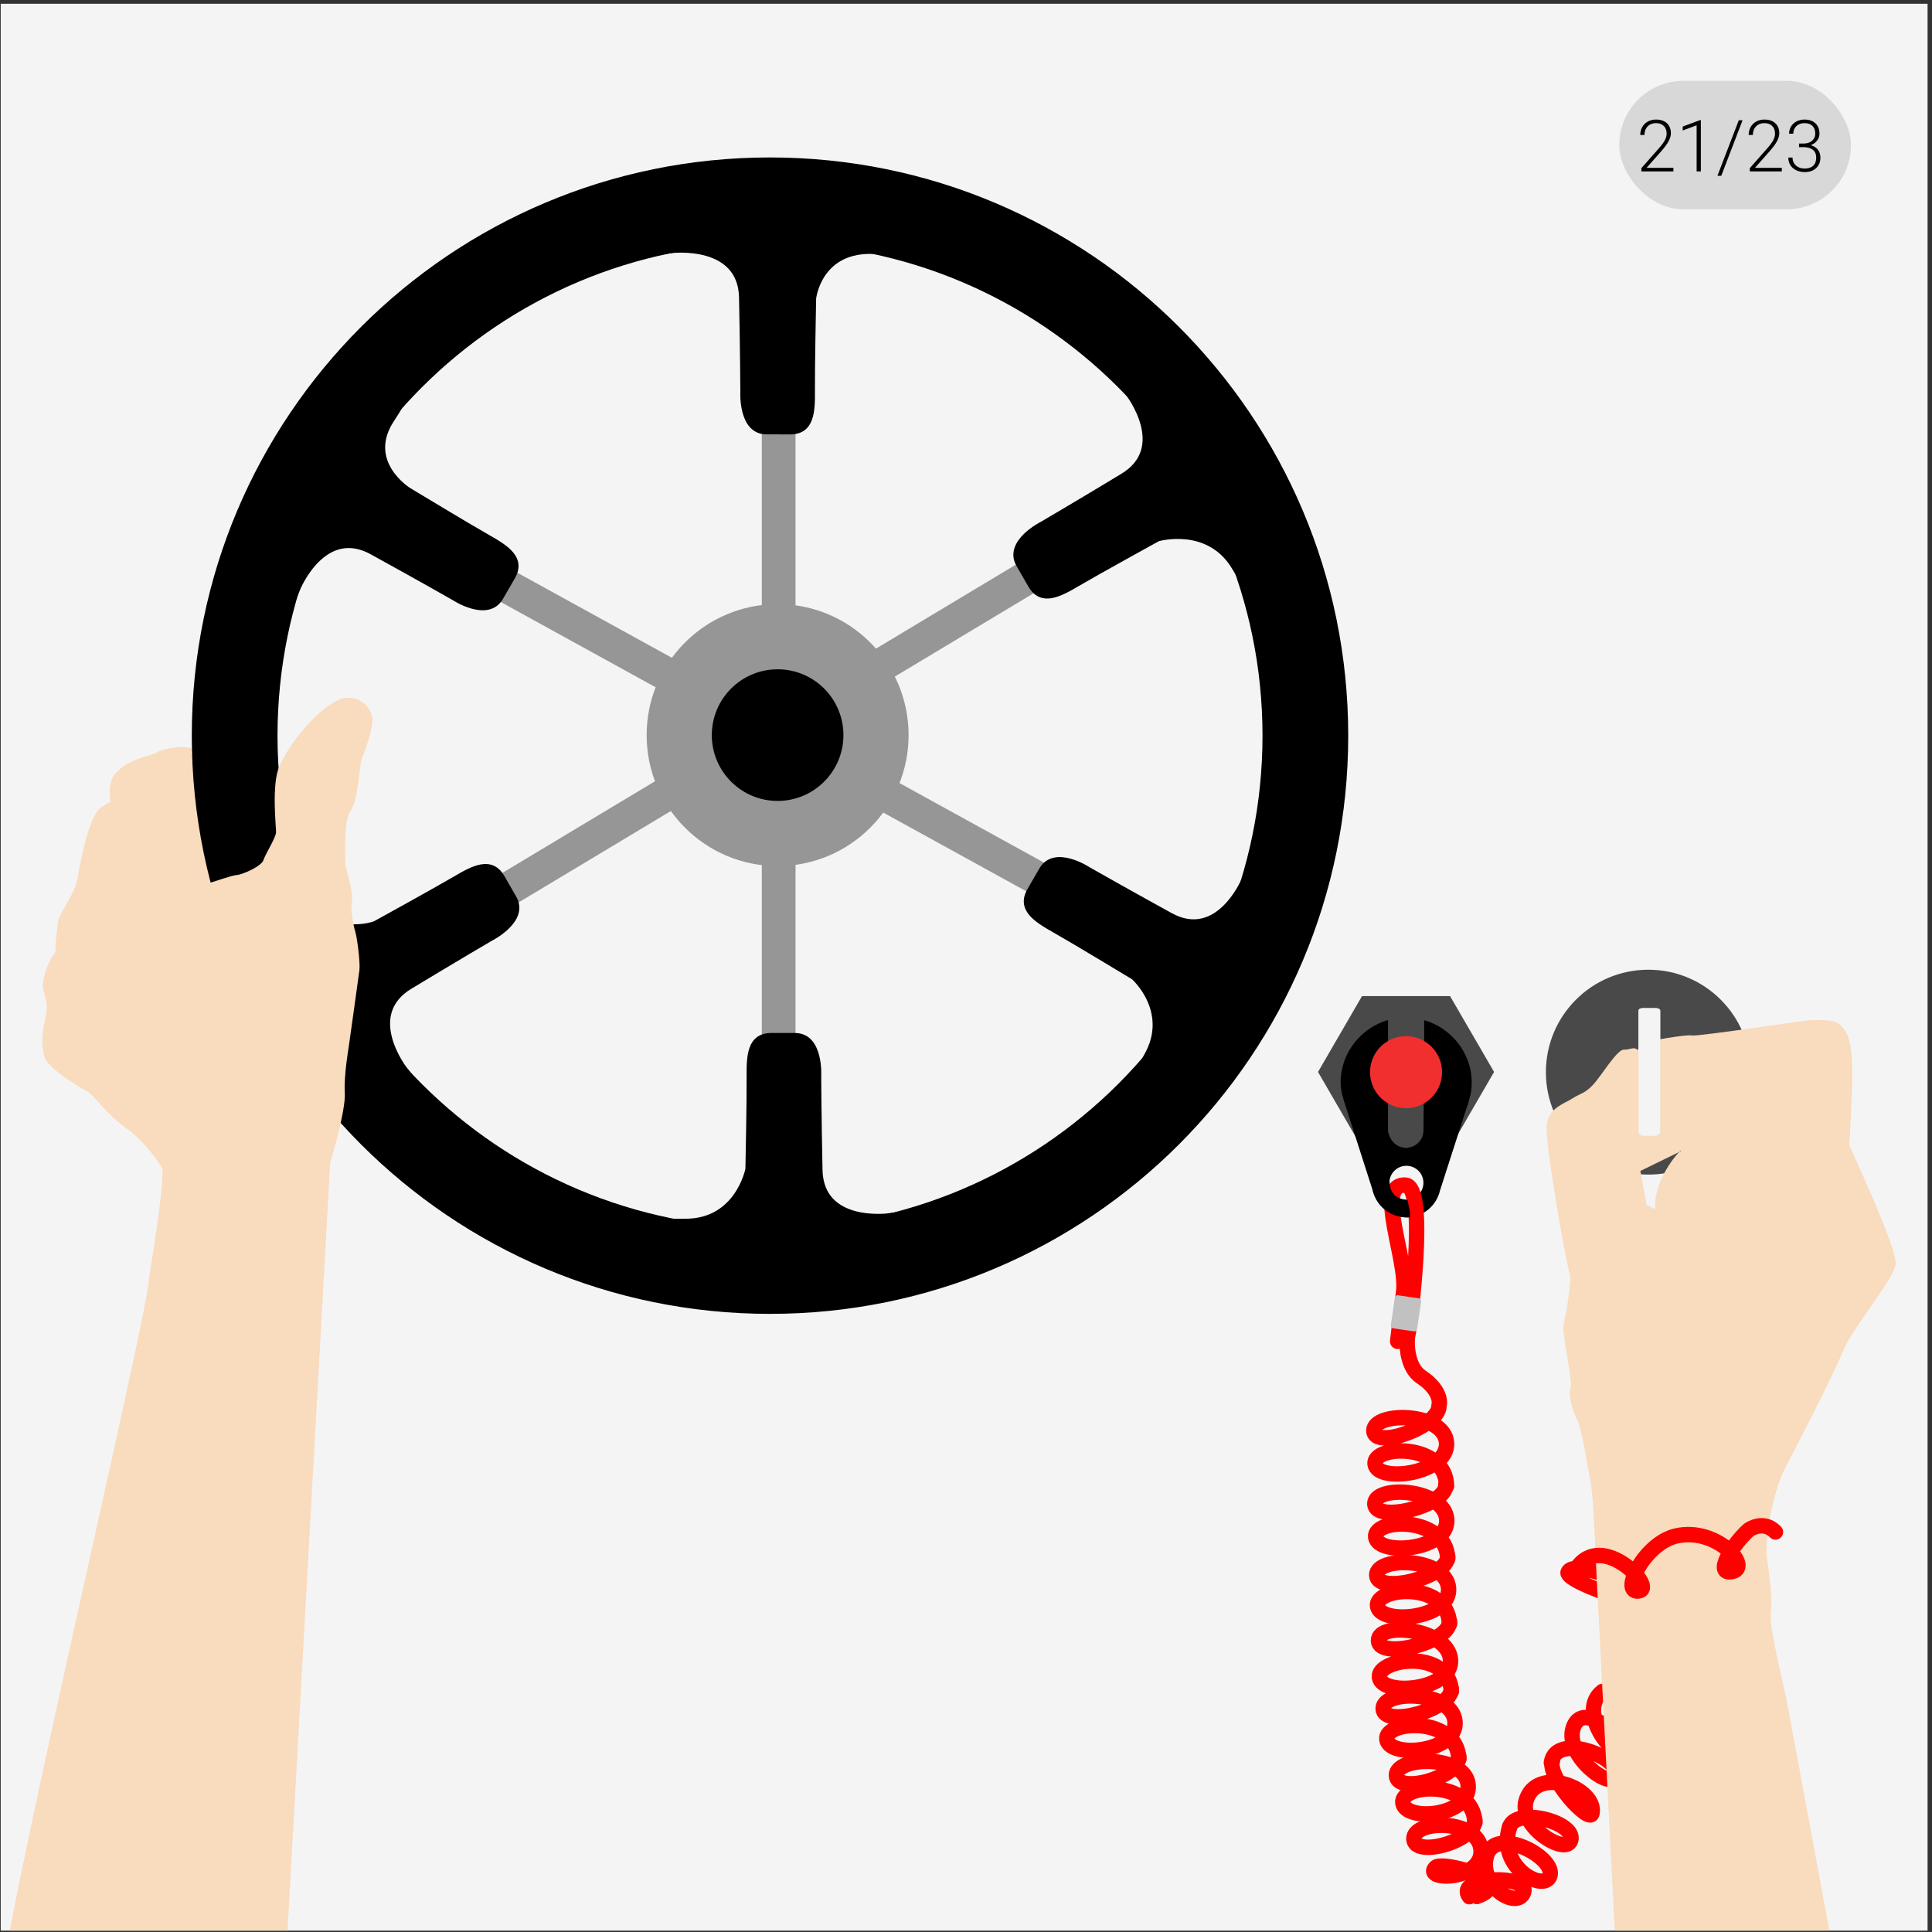 <svg width="376" height="376" viewBox="0 0 376 376" fill="none" xmlns="http://www.w3.org/2000/svg">
<rect x="0" y="0" width="376" height="376" fill="#333333" stroke="none"/>
<g clip-path="url(#clip0)">
<path d="M378.419 -5.362H-5.019V379.95H378.419V-5.362Z" fill="#F4F4F4"/>
<path d="M27.325 187.708C28.731 187.817 27.325 154.207 27.325 154.207L33.888 151.682C33.888 151.682 33.066 144.637 35.856 146.201C38.647 147.766 45.138 148.86 45.138 148.86L50.763 164.052V187.763L27.325 187.708Z" fill="#F9DBBD"/>
<path d="M154.825 75.263H148.262V206.513H154.825V75.263Z" fill="#969696"/>
<path d="M206.821 177.365L209.981 171.624L89.903 105.527L86.744 111.267L206.821 177.365Z" fill="#969696"/>
<path d="M206.951 111.981L203.578 106.362L86.055 176.912L89.428 182.531L206.951 111.981Z" fill="#969696"/>
<path d="M151.492 156.29C159.572 156.29 166.121 149.74 166.121 141.66C166.121 133.58 159.572 127.03 151.492 127.03C143.412 127.03 136.862 133.58 136.862 141.66C136.862 149.74 143.412 156.29 151.492 156.29Z" fill="black"/>
<path d="M149.857 31.142C87.985 31.142 37.826 81.299 37.826 143.172C37.826 205.045 87.984 255.202 149.857 255.202C211.728 255.202 261.887 205.045 261.887 143.172C261.887 81.299 211.729 31.142 149.857 31.142ZM149.857 239.519C96.645 239.519 53.509 196.383 53.509 143.171C53.509 89.96 96.646 46.825 149.857 46.825C203.068 46.825 246.204 89.961 246.204 143.172C246.204 196.383 203.068 239.519 149.857 239.519Z" fill="black" stroke="black" stroke-miterlimit="10"/>
<path d="M130.462 48.778C130.925 48.713 144.108 47.203 144.329 57.897C144.549 68.591 144.584 76.126 144.584 76.126C144.584 76.126 144.086 84.042 149.178 84.037C149.667 84.037 153.365 84.042 153.782 84.042C158.014 84.042 158.138 80.095 158.102 75.975C158.062 71.503 158.336 58.071 158.336 58.071C158.336 58.071 159.3 48.91 169.367 48.91C179.696 48.91 167.207 45.292 167.207 45.292L134.718 45.497L130.462 48.778Z" fill="black" stroke="black" stroke-miterlimit="10"/>
<path d="M57.845 114.778C58.021 114.345 63.015 102.28 72.386 107.436C81.758 112.592 88.301 116.329 88.301 116.329C88.301 116.329 94.908 120.717 97.449 116.306C97.693 115.883 99.547 112.683 99.755 112.322C101.872 108.656 98.515 106.575 94.928 104.546C91.036 102.345 79.54 95.391 79.54 95.391C79.54 95.391 70.713 89.921 76.324 81.562C82.059 73.019 72.909 81.319 72.909 81.319L56.841 109.558L57.845 114.778Z" fill="black" stroke="black" stroke-miterlimit="10"/>
<path d="M78.895 208.259C78.606 207.889 70.655 197.532 79.806 191.995C88.958 186.457 95.465 182.659 95.465 182.659C95.465 182.659 102.569 179.131 100.019 174.725C99.775 174.301 97.93 171.096 97.722 170.736C95.606 167.069 92.125 168.936 88.575 171.028C84.722 173.298 72.952 179.777 72.952 179.777C72.952 179.777 63.86 183.091 58.827 174.373C53.661 165.427 57.451 178.484 57.451 178.484L73.872 206.518L78.895 208.259Z" fill="black" stroke="black" stroke-miterlimit="10"/>
<path d="M173.207 236.601C172.742 236.667 159.797 238.373 159.577 227.68C159.357 216.986 159.321 209.45 159.321 209.45C159.321 209.45 159.819 201.534 154.728 201.539C154.239 201.539 150.541 201.534 150.124 201.534C145.892 201.534 145.767 205.481 145.803 209.602C145.844 214.073 145.569 227.507 145.569 227.507C145.569 227.507 143.619 237.747 133.32 237.688C122.991 237.63 136.698 240.285 136.698 240.285L169.188 240.08L173.207 236.601Z" fill="black" stroke="black" stroke-miterlimit="10"/>
<path d="M242.315 170.797C242.14 171.231 237.147 183.296 227.774 178.139C218.403 172.982 211.86 169.245 211.86 169.245C211.86 169.245 205.253 164.857 202.712 169.269C202.467 169.692 200.614 172.892 200.406 173.253C198.288 176.918 201.645 179 205.233 181.029C209.125 183.229 220.621 190.183 220.621 190.183C220.621 190.183 228.119 196.844 223.086 205.562C217.922 214.507 227.252 204.255 227.252 204.255L243.319 176.017L242.315 170.797Z" fill="black" stroke="black" stroke-miterlimit="10"/>
<path d="M219.395 76.381C219.683 76.75 227.634 87.107 218.483 92.644C209.332 98.182 202.824 101.98 202.824 101.98C202.824 101.98 195.72 105.508 198.27 109.914C198.514 110.338 200.36 113.542 200.567 113.903C202.683 117.569 206.164 115.703 209.715 113.611C213.567 111.34 225.337 104.861 225.337 104.861C225.337 104.861 235.316 101.927 240.35 110.645C245.515 119.59 240.838 106.155 240.838 106.155L224.417 78.122L219.395 76.381Z" fill="black" stroke="black" stroke-miterlimit="10"/>
<path d="M151.337 117.575C137.26 117.575 125.848 128.987 125.848 143.064C125.848 157.141 137.26 168.553 151.337 168.553C165.415 168.553 176.827 157.141 176.827 143.064C176.827 128.987 165.414 117.575 151.337 117.575ZM151.337 155.873C144.264 155.873 138.529 150.138 138.529 143.064C138.529 135.991 144.263 130.256 151.337 130.256C158.412 130.256 164.146 135.99 164.146 143.064C164.146 150.138 158.411 155.873 151.337 155.873Z" fill="#969696"/>
<path d="M265.073 223.388L256.507 208.622L265.073 193.856H282.206L290.772 208.622L282.206 223.388H265.073Z" fill="#494949"/>
<path d="M260.906 210.672C260.906 211.69 261.158 213.076 261.385 213.545H261.375L261.409 213.73C261.548 214.29 261.725 214.907 261.935 215.433L267.197 231.826H267.199C267.905 234.639 270.551 236.927 273.711 236.927C276.894 236.927 279.558 234.69 280.239 231.713L285.454 215.533C285.687 214.959 285.879 214.281 286.028 213.668L286.04 213.544H286.037C286.263 213.075 286.423 211.689 286.423 210.671C286.423 204.843 282.326 200.018 277.17 198.537V204.384C278.576 205.429 279.492 207.117 279.492 209.023C279.492 210.929 278.517 212.627 277.087 213.672L277.026 220.186C276.95 221.949 275.435 223.376 273.655 223.376C271.875 223.376 270.607 222.181 270.138 220.229V220.044C270.138 220.044 270.138 220.043 270.138 220.042C270.138 220.041 270.138 220.041 270.138 220.04V213.714C269.201 212.673 267.708 210.961 267.708 209.023C267.708 207.085 269.2 205.374 270.138 204.334V198.519C264.982 199.975 260.905 204.819 260.906 210.672ZM273.71 226.884C275.54 226.884 277.023 228.367 277.023 230.197C277.023 232.026 275.54 233.509 273.71 233.509C271.881 233.509 270.397 232.026 270.397 230.197C270.397 228.367 271.881 226.884 273.71 226.884Z" fill="black"/>
<path d="M273.64 215.676C277.511 215.676 280.649 212.538 280.649 208.666C280.649 204.795 277.511 201.657 273.64 201.657C269.769 201.657 266.631 204.795 266.631 208.666C266.631 212.538 269.769 215.676 273.64 215.676Z" fill="#F22F2F"/>
<path d="M293.807 355.525C295.153 351.605 306.89 354.678 305.667 358.212C304.67 361.092 295.531 355.518 296.992 350.473C299.029 343.439 310.861 348.077 309.822 352.926C309.382 354.98 300.944 345.937 302.148 342.606" stroke="#FF0000" stroke-width="3" stroke-miterlimit="10" stroke-linecap="round"/>
<path d="M326.392 315.928C327.841 312.043 306.494 302.506 305.177 306.006C304.489 307.832 324.661 315.329 328.764 311.248C330.957 309.068 342.945 310.877 341.574 314.552C340.181 318.281 328.608 314.144 331.421 306.185" stroke="#FF0000" stroke-width="3" stroke-miterlimit="10" stroke-linecap="round"/>
<path d="M301.923 343.023C302.79 337.05 315.74 342.063 314.516 345.596C313.49 348.559 304.593 341.712 306.119 336.442C307.809 330.604 315.869 338.151 315.257 339.902C314.316 342.589 306.777 333.076 311.877 329.174" stroke="#FF0000" stroke-width="3" stroke-miterlimit="10" stroke-linecap="round"/>
<path d="M282.091 315.58C282.202 319.726 268.358 323.021 268.268 319.284C268.179 315.556 281.832 316.921 282.29 322.981C282.749 329.042 269.003 330.151 268.46 326.462C267.917 322.774 282.083 320.742 282.455 329.173" stroke="#FF0000" stroke-width="3" stroke-miterlimit="10" stroke-linecap="round"/>
<path d="M281.751 302.872C281.861 307.016 268.017 310.313 267.927 306.574C267.838 302.848 281.46 303.042 281.918 309.102C282.377 315.163 268.631 316.272 268.088 312.584C267.545 308.895 281.73 307.592 282.103 316.025" stroke="#FF0000" stroke-width="3" stroke-miterlimit="10" stroke-linecap="round"/>
<path d="M281.38 288.994C281.489 293.139 267.645 296.434 267.556 292.696C267.467 288.97 281.101 289.632 281.559 295.693C282.018 301.753 268.271 302.862 267.729 299.174C267.186 295.485 281.389 294.885 281.762 303.317" stroke="#FF0000" stroke-width="3" stroke-miterlimit="10" stroke-linecap="round"/>
<path d="M281.521 289.177C281.373 280.737 267.155 281.219 267.6 284.92C268.045 288.622 281.817 286.918 281.521 280.848C281.225 274.777 267.379 274.686 267.369 278.415C267.359 282.155 280.057 277.739 280.057 273.592C280.057 273.592 280.937 270.884 276.55 267.942C273.561 265.937 273.736 260.669 273.97 259.908C274.205 259.147 278.023 230.856 273.503 230.64C267.369 230.347 274.088 245.332 273.151 251.595C273.025 252.464 272.01 261.048 272.01 261.048" stroke="#FF0000" stroke-width="3" stroke-miterlimit="10" stroke-linecap="round"/>
<path d="M285.965 369.127C282.989 365.163 297.758 364.716 296.535 368.25C295.315 371.773 287.614 367.016 289.304 361.178C290.994 355.34 302.458 361.251 301.677 364.897C300.895 368.542 291.209 363.556 293.808 355.524" stroke="#FF0000" stroke-width="3" stroke-miterlimit="10" stroke-linecap="round"/>
<path d="M287.031 354.221C287.142 358.364 275.247 361.608 275.158 357.871C275.068 354.144 287.772 353.942 288.231 360.003C288.69 366.064 276.753 366.055 279.401 363.431C280.748 362.095 295.496 366.151 287.429 369.087" stroke="#FF0000" stroke-width="3" stroke-miterlimit="10" stroke-linecap="round"/>
<path d="M283.911 341.862C284.022 346.007 271.85 349.257 271.759 345.521C271.67 341.793 285.275 341.381 285.734 347.443C286.192 353.504 273.561 354.581 273.018 350.893C272.466 347.147 286.667 346.206 287.043 354.665" stroke="#FF0000" stroke-width="3" stroke-miterlimit="10" stroke-linecap="round"/>
<path d="M282.446 328.655C282.557 332.8 269.271 336.279 269.181 332.541C269.091 328.814 282.712 329.008 283.171 335.069C283.631 341.129 270.443 342.223 269.899 338.535C269.357 334.847 283.55 333.874 283.923 342.307" stroke="#FF0000" stroke-width="3" stroke-miterlimit="10" stroke-linecap="round"/>
<path d="M320.795 228.596C331.806 228.596 340.732 219.67 340.732 208.66C340.732 197.649 331.806 188.723 320.795 188.723C309.784 188.723 300.858 197.649 300.858 208.66C300.858 219.67 309.784 228.596 320.795 228.596Z" fill="#494949"/>
<path d="M273.888 233.508C273.888 233.508 270.49 233.66 270.412 229.892C270.333 226.124 267.16 231.712 267.16 231.712C267.16 231.712 268.302 237.06 274.319 236.926C274.761 236.784 273.888 233.508 273.888 233.508Z" fill="black"/>
<path d="M323.106 220.344C323.106 220.743 322.52 221.044 322.239 221.044H319.723C319.442 221.044 318.888 220.742 318.888 220.344V196.696C318.888 196.298 319.443 196.2 319.723 196.2H322.239C322.52 196.2 323.106 196.298 323.106 196.696V220.344Z" fill="#EAEAEA"/>
<path d="M347.95 332.175C347.577 329.707 344.243 316.728 344.594 314.089C344.947 311.45 344.615 308.677 343.933 303.565C343.25 298.453 345.563 289.174 347.409 285.722C349.254 282.27 356.963 267.242 358.726 262.848C360.491 258.457 368.572 248.995 368.928 246.026C369.283 243.056 360.183 223.596 359.984 223.073C359.786 222.551 360.056 222.235 360.416 212.405C360.777 202.578 359.561 200.699 358.061 199.405C356.56 198.108 352.806 198.663 352.681 198.522C352.555 198.38 330.449 201.754 329.282 201.516C328.115 201.278 320.724 202.627 319.921 202.912C319.119 203.197 318.854 204.402 318.64 204.311C317.985 203.644 317.318 204.301 315.997 204.289C314.677 204.279 311.688 209.335 310.047 211.099C308.406 212.863 307.595 212.755 306.014 213.778C304.435 214.801 301.779 215.451 301.079 218.44C300.379 221.428 304.975 246.625 305.474 247.847C305.972 249.071 304.748 255.768 304.326 257.696C303.904 259.624 306.116 268.433 305.645 270.106C305.174 271.779 306.165 274.886 306.966 276.316C307.766 277.745 308.924 285.173 309.557 288.481C310.191 291.789 310.551 303.326 310.595 304.241C310.528 302.771 310.546 303.378 315.138 392.606L362.013 408.075L347.95 332.175ZM320.447 234.433L319.243 227.886L326.786 224.202C327.11 223.869 327.249 223.798 327.069 224.065L326.786 224.202C325.588 225.433 321.844 230.262 322.118 235.151C322.138 235.547 320.447 234.433 320.447 234.433Z" fill="#F9DBBD"/>
<path d="M306.777 305.309C311.701 297.676 322.769 309.33 318.801 309.647C315.352 309.922 320.048 300.302 326.254 298.914C334.145 297.149 341.002 305.053 337.113 305.843C333.45 306.587 337.229 300.495 340.334 297.747C340.334 297.747 343.148 295.691 345.53 298.148" stroke="#FF0000" stroke-width="3" stroke-miterlimit="10" stroke-linecap="round"/>
<path d="M0.612 385.786C-1.529 383.822 29.697 251.924 28.925 249.117C28.925 249.117 32.547 227.721 31.409 227.041C31.409 227.041 28.361 222.213 24.674 219.66C20.987 217.11 17.977 212.841 16.978 212.382C15.98 211.922 9.135 207.915 8.638 205.591C8.141 203.268 8.01 202.036 8.834 198.16C9.659 194.283 8.201 193.36 8.357 191.634C8.714 187.687 10.826 185.216 10.826 185.216C10.551 185.213 11.343 179.02 11.343 179.02C12.141 176.875 14.53 173.92 15.035 171.183C15.541 168.445 17.179 158.958 19.638 157.146C21.5 156.04 21.5 156.04 21.5 156.04C21.5 156.04 20.908 152.587 22.214 150.861C24.708 147.566 29.708 147.052 30.453 146.493C31.198 145.936 34.847 144.918 37.355 145.653C37.039 146.152 37.151 147.65 37.151 147.65C37.151 147.65 36.66 150.665 36.022 152.958C35.384 155.252 35.888 158.009 35.888 158.009L34.691 162.309C34.691 162.309 36.148 166.813 36.94 168.784C37.642 170.529 37.467 171.802 37.467 171.802C37.467 171.802 38.251 172.552 40.177 172.017C42.104 171.483 44.896 170.402 46.116 170.29C47.337 170.177 50.918 168.539 51.273 167.393C51.628 166.248 53.7 162.994 53.727 161.983C53.754 160.973 52.807 152.688 54.356 149.172C56.775 143.677 63.246 136.508 67.054 135.861C70.165 135.332 72.629 138.032 72.457 140.41C72.249 143.293 70.761 146.513 70.347 147.863C69.922 149.243 69.702 155.861 68.205 157.843C66.709 159.825 67.237 168.516 67.237 168.516C67.237 168.516 68.83 173.804 68.499 175.384C68.168 176.964 68.737 179.986 69.136 181.297C69.535 182.607 70.13 187.388 69.948 188.826C69.765 190.266 67.855 203.825 67.855 203.825C67.855 203.825 66.891 209.437 67.105 212.674C67.335 216.148 64.26 226.311 64.26 226.311L55.413 385.569C58.817 387.968 0.612 385.786 0.612 385.786Z" fill="#F9DBBD"/>
<path d="M323.106 220.344C323.106 220.743 322.52 221.044 322.239 221.044H319.723C319.442 221.044 318.888 220.742 318.888 220.344V196.696C318.888 196.298 319.443 196.2 319.723 196.2H322.239C322.52 196.2 323.106 196.298 323.106 196.696V220.344Z" fill="#F4F4F4"/>
<path d="M275.803 258.548C275.751 258.898 275.504 259.152 275.25 259.115L271.062 258.501C270.808 258.464 270.643 258.15 270.695 257.799L271.45 252.642C271.501 252.29 271.75 252.037 272.003 252.074L276.192 252.688C276.446 252.725 276.61 253.04 276.559 253.39L275.803 258.548Z" fill="#C1C1C1"/>
<rect x="315.138" y="15.731" width="45.1" height="25" rx="12.5" fill="#969696" fill-opacity="0.3"/>
<path d="M325.676 33.357H319.441V32.728L322.852 28.859C323.417 28.208 323.809 27.67 324.028 27.246C324.247 26.822 324.356 26.41 324.356 26.009C324.356 25.38 324.172 24.883 323.802 24.519C323.433 24.149 322.925 23.965 322.278 23.965C321.608 23.965 321.066 24.179 320.651 24.607C320.241 25.036 320.036 25.592 320.036 26.275H319.222C319.222 25.715 319.348 25.204 319.598 24.744C319.854 24.284 320.214 23.924 320.678 23.664C321.148 23.4 321.681 23.268 322.278 23.268C323.19 23.268 323.9 23.507 324.411 23.985C324.926 24.464 325.183 25.116 325.183 25.94C325.183 26.405 325.038 26.913 324.746 27.465C324.459 28.016 323.951 28.704 323.221 29.529L320.446 32.667H325.676V33.357ZM331.014 33.357H330.194V24.389L327.487 25.394V24.628L330.878 23.37H331.014V33.357ZM334.986 34.212H334.241L338.397 23.404H339.135L334.986 34.212ZM346.771 33.357H340.537V32.728L343.948 28.859C344.513 28.208 344.905 27.67 345.124 27.246C345.343 26.822 345.452 26.41 345.452 26.009C345.452 25.38 345.267 24.883 344.898 24.519C344.529 24.149 344.021 23.965 343.374 23.965C342.704 23.965 342.162 24.179 341.747 24.607C341.337 25.036 341.132 25.592 341.132 26.275H340.318C340.318 25.715 340.443 25.204 340.694 24.744C340.949 24.284 341.309 23.924 341.774 23.664C342.244 23.4 342.777 23.268 343.374 23.268C344.285 23.268 344.996 23.507 345.507 23.985C346.022 24.464 346.279 25.116 346.279 25.94C346.279 26.405 346.133 26.913 345.842 27.465C345.554 28.016 345.046 28.704 344.317 29.529L341.542 32.667H346.771V33.357ZM350.121 27.936H350.969C351.438 27.936 351.848 27.855 352.199 27.69C352.55 27.522 352.816 27.294 352.999 27.007C353.186 26.715 353.279 26.38 353.279 26.002C353.279 25.364 353.099 24.865 352.739 24.505C352.379 24.145 351.862 23.965 351.187 23.965C350.549 23.965 350.025 24.154 349.615 24.532C349.209 24.906 349.007 25.4 349.007 26.016H348.186C348.186 25.501 348.316 25.031 348.576 24.607C348.836 24.179 349.196 23.849 349.656 23.616C350.116 23.384 350.627 23.268 351.187 23.268C352.09 23.268 352.801 23.514 353.32 24.006C353.84 24.498 354.099 25.172 354.099 26.029C354.099 26.508 353.947 26.95 353.641 27.355C353.341 27.756 352.926 28.057 352.397 28.258C353.017 28.431 353.486 28.73 353.805 29.153C354.124 29.573 354.284 30.074 354.284 30.657C354.284 31.509 354.006 32.195 353.45 32.715C352.894 33.234 352.151 33.494 351.221 33.494C350.629 33.494 350.084 33.376 349.588 33.139C349.095 32.902 348.713 32.571 348.439 32.148C348.17 31.719 348.036 31.222 348.036 30.657H348.856C348.856 31.291 349.077 31.808 349.519 32.209C349.961 32.605 350.529 32.804 351.221 32.804C351.928 32.804 352.477 32.624 352.869 32.264C353.265 31.899 353.464 31.373 353.464 30.685C353.464 30.019 353.249 29.511 352.821 29.16C352.397 28.809 351.771 28.634 350.941 28.634H350.121V27.936Z" fill="black"/>
</g>
<defs>
<clipPath id="clip0">
<rect width="375" height="375" fill="white" transform="translate(0.138 0.731)"/>
</clipPath>
</defs>
</svg>
